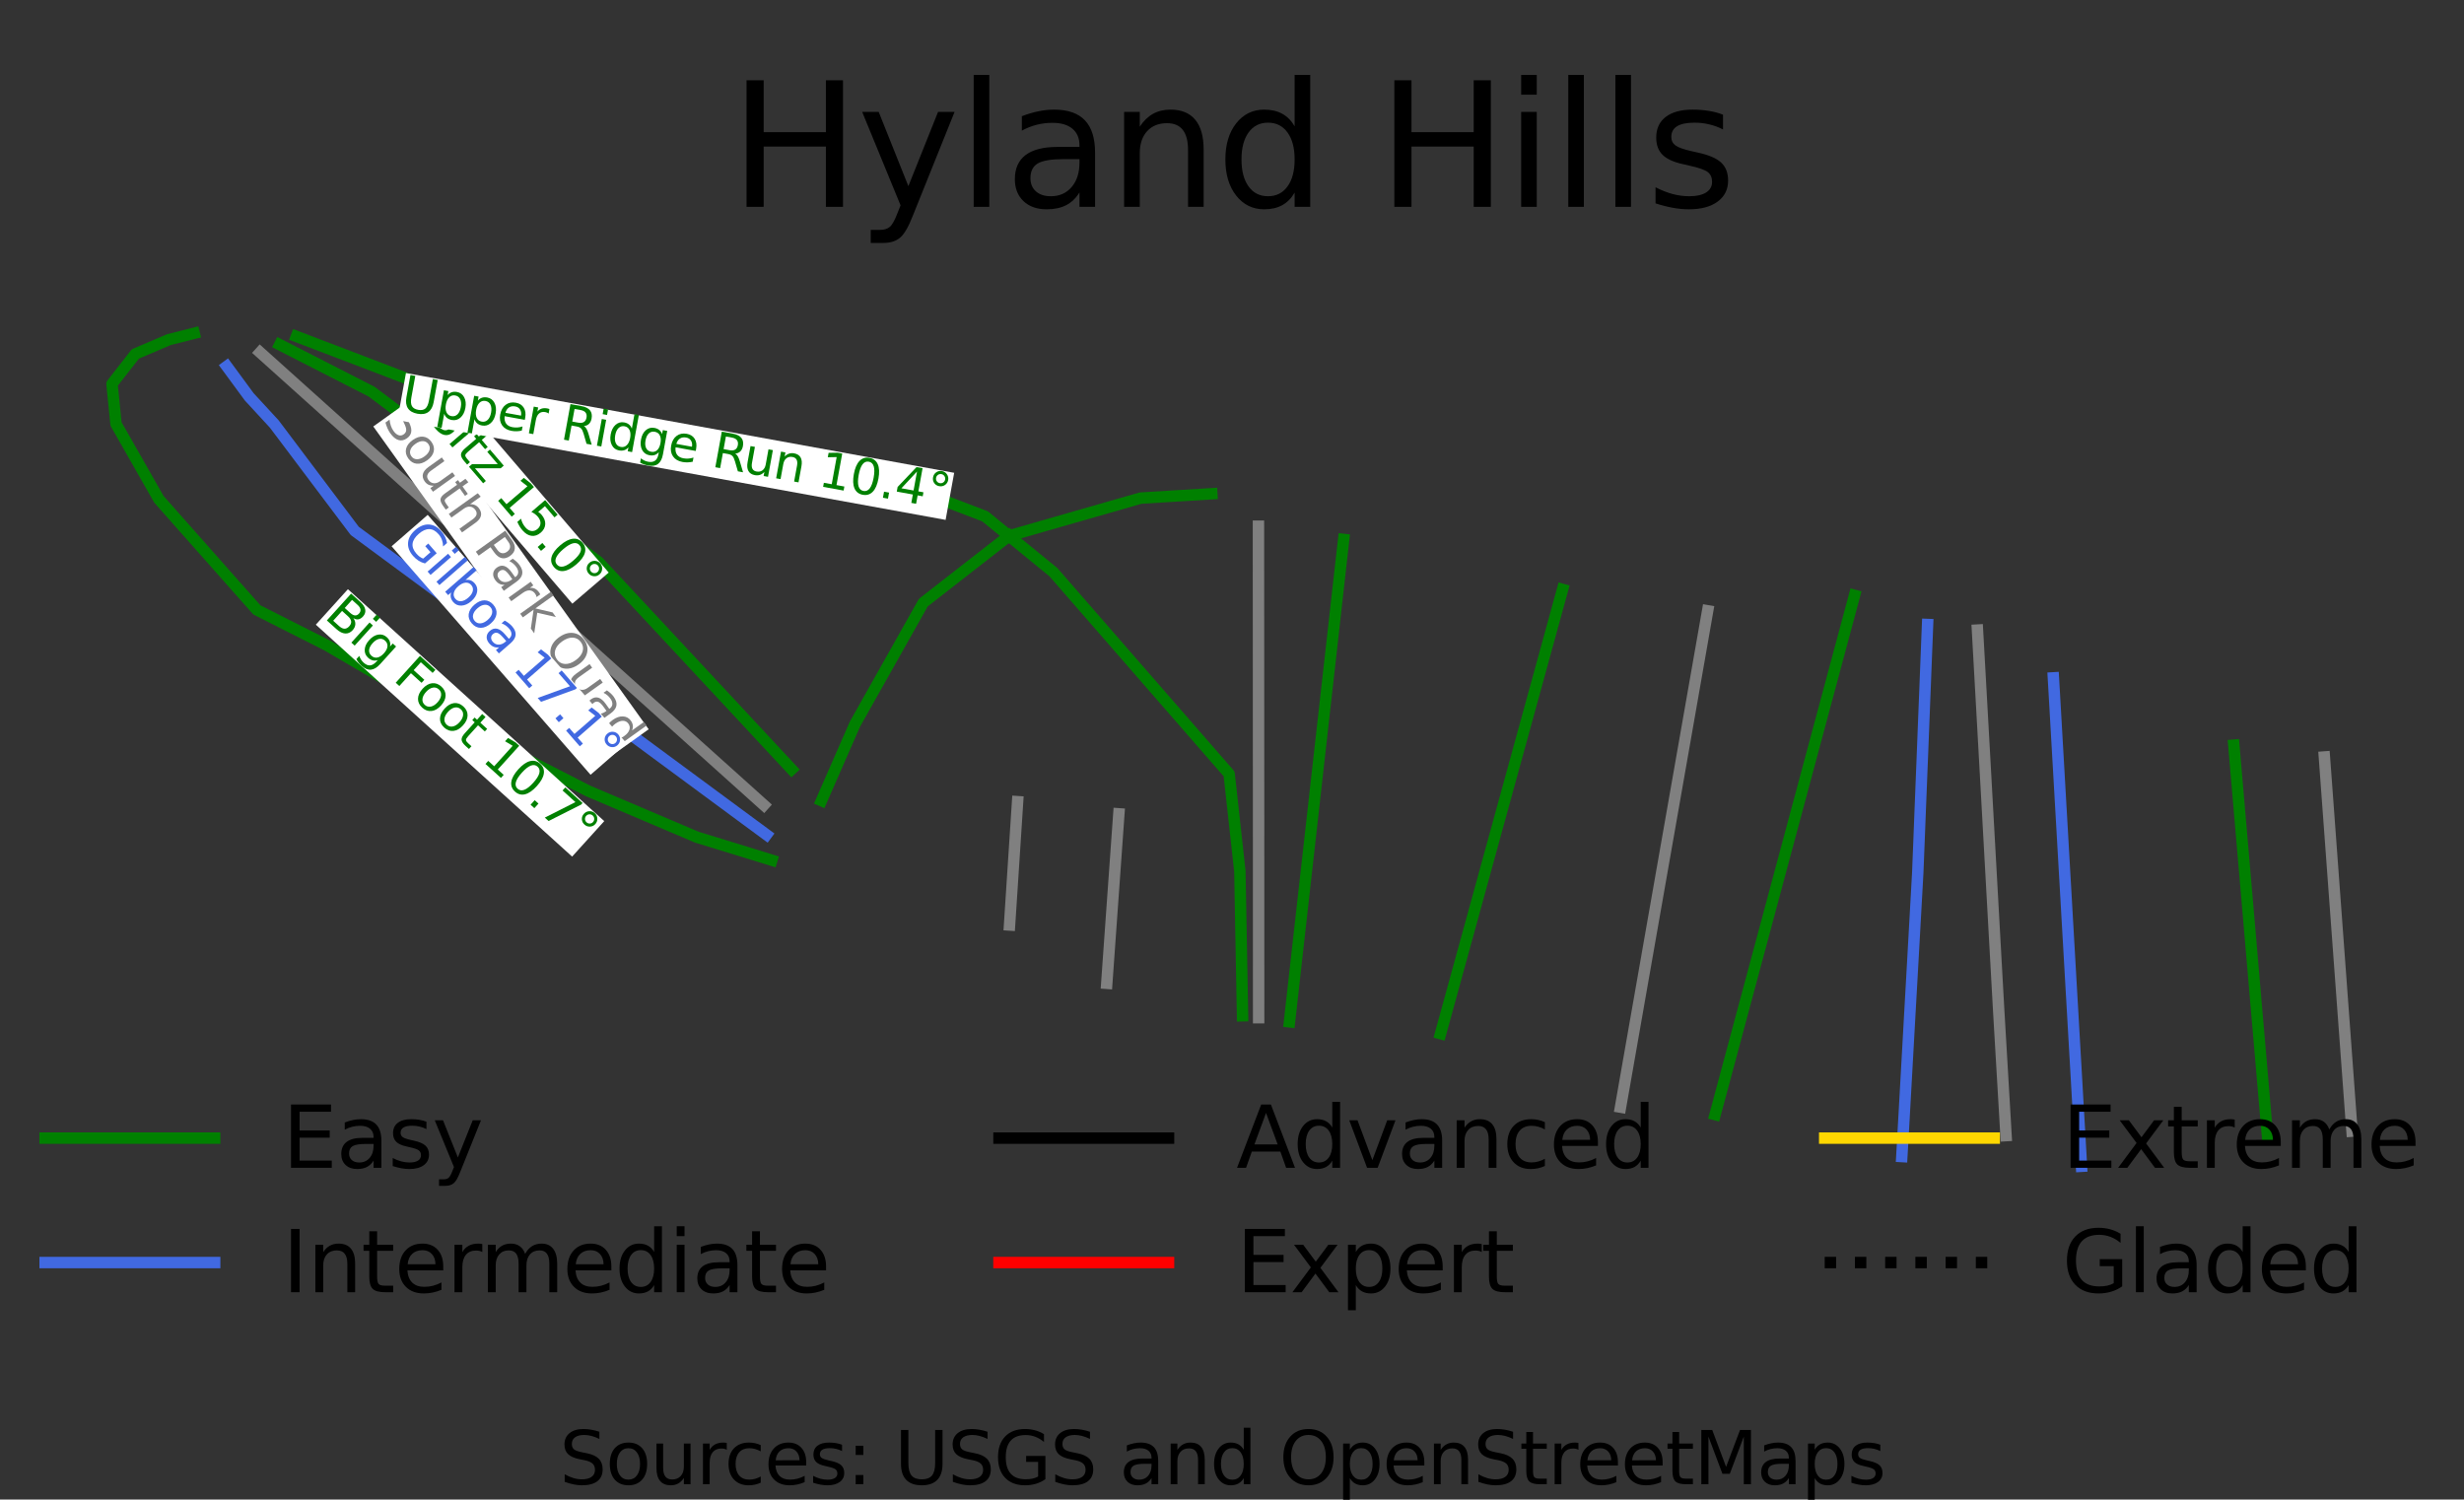 <?xml version="1.0" encoding="utf-8" standalone="no"?>
<!DOCTYPE svg PUBLIC "-//W3C//DTD SVG 1.1//EN"
  "http://www.w3.org/Graphics/SVG/1.1/DTD/svg11.dtd">
<svg xmlns:xlink="http://www.w3.org/1999/xlink" width="101.728pt" height="61.914pt" viewBox="0 0 101.728 61.914" xmlns="http://www.w3.org/2000/svg" version="1.1">
 <rect x="0" y="0" width="101.728" height="61.914" fill="#333333" stroke="none"/>
 <defs>
  <style type="text/css">*{stroke-linejoin: round; stroke-linecap: butt}</style>
 </defs>
 <g id="figure_1">
  <g id="patch_1">
   <path d="M 0 61.914 
L 101.728 61.914 
L 101.728 0 
L 0 0 
L 0 61.914 
z
" style="fill: none"/>
  </g>
  <g id="axes_1">
   <g id="line2d_1">
    <path d="M 8.017 13.76 
" clip-path="url(#pdf3b65074b)" style="fill: none; stroke: #008000; stroke-width: 0.001; stroke-linecap: square"/>
   </g>
   <g id="line2d_2">
    <path d="M 8.017 13.76 
" clip-path="url(#pdf3b65074b)" style="fill: none; stroke: #4169e1; stroke-width: 0.001; stroke-linecap: square"/>
   </g>
   <g id="line2d_3">
    <path d="M 8.017 13.76 
" clip-path="url(#pdf3b65074b)" style="fill: none; stroke: #000000; stroke-width: 0.001; stroke-linecap: square"/>
   </g>
   <g id="line2d_4">
    <path d="M 8.017 13.76 
" clip-path="url(#pdf3b65074b)" style="fill: none; stroke: #ff0000; stroke-width: 0.001; stroke-linecap: square"/>
   </g>
   <g id="line2d_5">
    <path d="M 8.017 13.76 
" clip-path="url(#pdf3b65074b)" style="fill: none; stroke: #ffd700; stroke-width: 0.001; stroke-linecap: square"/>
   </g>
   <g id="line2d_6">
    <path d="M 8.017 13.76 
" clip-path="url(#pdf3b65074b)" style="fill: none; stroke-dasharray: 0.001,0.002; stroke-dashoffset: 0; stroke: #000000; stroke-width: 0.001"/>
   </g>
   <g id="line2d_7">
    <path d="M 82.821 46.888 
L 82.517 41.709 
L 82.321 38.194 
L 82.125 34.679 
L 81.861 29.942 
L 81.641 26.014 
" clip-path="url(#pdf3b65074b)" style="fill: none; stroke: #808080; stroke-width: 0.471; stroke-linecap: square"/>
   </g>
   <g id="line2d_8">
    <path d="M 51.964 42.019 
L 51.963 38.76 
L 51.962 33.689 
L 51.96 30.656 
L 51.959 27.623 
L 51.956 21.727 
" clip-path="url(#pdf3b65074b)" style="fill: none; stroke: #808080; stroke-width: 0.471; stroke-linecap: square"/>
   </g>
   <g id="line2d_9">
    <path d="M 31.535 33.238 
L 28.77 30.754 
L 24.22 26.665 
L 21.096 23.859 
L 17.972 21.052 
L 13.337 16.886 
L 10.739 14.552 
" clip-path="url(#pdf3b65074b)" style="fill: none; stroke: #808080; stroke-width: 0.471; stroke-linecap: square"/>
   </g>
   <g id="line2d_10">
    <path d="M 66.904 45.713 
L 67.803 40.589 
L 68.703 35.465 
L 69.603 30.341 
L 70.502 25.218 
" clip-path="url(#pdf3b65074b)" style="fill: none; stroke: #808080; stroke-width: 0.471; stroke-linecap: square"/>
   </g>
   <g id="line2d_11">
    <path d="M 45.694 40.6 
L 45.943 37.101 
L 46.193 33.601 
" clip-path="url(#pdf3b65074b)" style="fill: none; stroke: #808080; stroke-width: 0.471; stroke-linecap: square"/>
   </g>
   <g id="line2d_12">
    <path d="M 41.68 38.192 
L 42.012 33.099 
" clip-path="url(#pdf3b65074b)" style="fill: none; stroke: #808080; stroke-width: 0.471; stroke-linecap: square"/>
   </g>
   <g id="line2d_13">
    <path d="M 97.104 46.703 
L 96.819 42.841 
L 96.534 38.979 
L 96.249 35.116 
L 95.964 31.254 
" clip-path="url(#pdf3b65074b)" style="fill: none; stroke: #808080; stroke-width: 0.471; stroke-linecap: square"/>
   </g>
   <g id="line2d_14">
    <path d="M 8.017 13.76 
L 6.971 14.023 
L 5.588 14.615 
L 4.624 15.849 
L 4.79 17.506 
L 5.676 19.061 
L 6.561 20.616 
L 7.572 21.758 
L 8.583 22.899 
L 9.593 24.04 
L 10.604 25.181 
L 12.043 25.909 
L 13.483 26.636 
L 14.494 27.226 
L 15.504 27.815 
L 16.515 28.405 
L 17.525 28.994 
L 18.993 29.847 
L 20.46 30.7 
L 21.415 31.189 
L 22.37 31.678 
L 23.325 32.168 
L 24.28 32.657 
L 25.401 33.133 
L 26.522 33.61 
L 27.643 34.087 
L 28.764 34.564 
L 30.315 35.04 
L 31.865 35.517 
" clip-path="url(#pdf3b65074b)" style="fill: none; stroke: #008000; stroke-width: 0.471; stroke-linecap: square"/>
   </g>
   <g id="line2d_15">
    <path d="M 9.364 15.125 
L 10.289 16.384 
L 11.323 17.506 
L 12.154 18.609 
L 12.984 19.713 
L 13.815 20.816 
L 14.646 21.92 
L 15.708 22.704 
L 16.771 23.488 
L 17.833 24.272 
L 18.896 25.056 
L 19.958 25.84 
L 21.02 26.623 
L 22.083 27.407 
L 23.145 28.191 
L 24.207 28.975 
L 25.27 29.759 
L 26.332 30.543 
L 27.394 31.327 
L 28.457 32.111 
L 29.519 32.895 
L 30.581 33.679 
L 31.644 34.463 
" clip-path="url(#pdf3b65074b)" style="fill: none; stroke: #4169e1; stroke-width: 0.471; stroke-linecap: square"/>
   </g>
   <g id="line2d_16">
    <path d="M 11.55 14.232 
L 12.498 14.717 
L 13.445 15.201 
L 14.393 15.686 
L 15.34 16.17 
L 16.512 17.049 
L 17.683 17.928 
L 18.855 18.807 
L 20.026 19.686 
L 21.198 20.565 
L 22.369 21.444 
L 23.54 22.323 
L 24.712 23.202 
L 25.708 24.272 
L 26.705 25.342 
L 27.702 26.412 
L 28.698 27.482 
L 29.695 28.552 
L 30.691 29.622 
L 31.688 30.693 
L 32.684 31.763 
" clip-path="url(#pdf3b65074b)" style="fill: none; stroke: #008000; stroke-width: 0.471; stroke-linecap: square"/>
   </g>
   <g id="line2d_17">
    <path d="M 12.238 13.891 
L 13.23 14.27 
L 14.223 14.648 
L 15.215 15.027 
L 16.207 15.406 
L 17.199 15.785 
L 18.191 16.164 
L 19.183 16.542 
L 20.175 16.921 
L 21.838 17.268 
L 23.501 17.615 
L 25.164 17.961 
L 26.827 18.308 
L 27.9 18.433 
L 28.973 18.559 
L 30.045 18.684 
L 31.118 18.81 
L 32.191 18.935 
L 33.264 19.061 
L 34.337 19.186 
L 35.409 19.312 
L 36.724 19.813 
L 38.039 20.315 
L 39.354 20.817 
L 40.669 21.319 
L 41.656 22.125 
" clip-path="url(#pdf3b65074b)" style="fill: none; stroke: #008000; stroke-width: 0.471; stroke-linecap: square"/>
   </g>
   <g id="line2d_18">
    <path d="M 41.656 22.125 
L 40.772 22.814 
L 39.888 23.502 
L 39.005 24.191 
L 38.121 24.88 
L 37.415 26.134 
L 36.709 27.389 
L 36.003 28.643 
L 35.297 29.898 
L 34.606 31.478 
L 33.914 33.058 
" clip-path="url(#pdf3b65074b)" style="fill: none; stroke: #008000; stroke-width: 0.471; stroke-linecap: square"/>
   </g>
   <g id="line2d_19">
    <path d="M 55.474 22.273 
L 55.334 23.517 
L 55.194 24.762 
L 55.055 26.007 
L 54.915 27.252 
L 54.775 28.497 
L 54.635 29.742 
L 54.495 30.986 
L 54.355 32.231 
L 54.216 33.476 
L 54.076 34.721 
L 53.936 35.966 
L 53.796 37.21 
L 53.656 38.455 
L 53.516 39.7 
L 53.377 40.945 
L 53.237 42.19 
" clip-path="url(#pdf3b65074b)" style="fill: none; stroke: #008000; stroke-width: 0.471; stroke-linecap: square"/>
   </g>
   <g id="line2d_20">
    <path d="M 79.581 25.784 
L 79.53 27.065 
L 79.48 28.346 
L 79.429 29.627 
L 79.379 30.908 
L 79.328 32.189 
L 79.277 33.471 
L 79.227 34.752 
L 79.176 36.033 
L 79.094 37.498 
L 79.012 38.963 
L 78.93 40.427 
L 78.847 41.892 
L 78.765 43.357 
L 78.683 44.822 
L 78.601 46.287 
L 78.518 47.752 
" clip-path="url(#pdf3b65074b)" style="fill: none; stroke: #4169e1; stroke-width: 0.471; stroke-linecap: square"/>
   </g>
   <g id="line2d_21">
    <path d="M 84.776 27.987 
L 84.849 29.247 
L 84.921 30.508 
L 84.994 31.768 
L 85.066 33.029 
L 85.139 34.289 
L 85.211 35.55 
L 85.284 36.81 
L 85.356 38.07 
L 85.429 39.331 
L 85.501 40.591 
L 85.574 41.852 
L 85.646 43.112 
L 85.719 44.373 
L 85.791 45.633 
L 85.864 46.893 
L 85.936 48.154 
" clip-path="url(#pdf3b65074b)" style="fill: none; stroke: #4169e1; stroke-width: 0.471; stroke-linecap: square"/>
   </g>
   <g id="line2d_22">
    <path d="M 41.656 22.125 
L 42.574 22.875 
L 43.493 23.626 
L 44.399 24.667 
L 45.306 25.708 
L 46.213 26.749 
L 47.119 27.79 
L 48.026 28.831 
L 48.933 29.872 
L 49.839 30.913 
L 50.746 31.954 
L 50.857 32.958 
L 50.967 33.961 
L 51.078 34.965 
L 51.189 35.968 
L 51.216 37.461 
L 51.244 38.953 
L 51.272 40.446 
L 51.299 41.938 
" clip-path="url(#pdf3b65074b)" style="fill: none; stroke: #008000; stroke-width: 0.471; stroke-linecap: square"/>
   </g>
   <g id="line2d_23">
    <path d="M 50.031 20.386 
L 48.561 20.476 
L 47.091 20.566 
L 45.732 20.956 
L 44.373 21.345 
L 43.014 21.735 
L 41.656 22.125 
" clip-path="url(#pdf3b65074b)" style="fill: none; stroke: #008000; stroke-width: 0.471; stroke-linecap: square"/>
   </g>
   <g id="line2d_24">
    <path d="M 64.512 24.338 
L 64.197 25.484 
L 63.882 26.63 
L 63.568 27.776 
L 63.253 28.923 
L 62.938 30.069 
L 62.623 31.215 
L 62.308 32.361 
L 61.993 33.508 
L 61.678 34.654 
L 61.363 35.8 
L 61.049 36.947 
L 60.734 38.093 
L 60.419 39.239 
L 60.104 40.385 
L 59.789 41.532 
L 59.474 42.678 
" clip-path="url(#pdf3b65074b)" style="fill: none; stroke: #008000; stroke-width: 0.471; stroke-linecap: square"/>
   </g>
   <g id="line2d_25">
    <path d="M 76.565 24.582 
L 76.205 25.922 
L 75.845 27.262 
L 75.486 28.601 
L 75.126 29.941 
L 74.766 31.281 
L 74.407 32.621 
L 74.047 33.961 
L 73.687 35.301 
L 73.327 36.641 
L 72.968 37.981 
L 72.608 39.321 
L 72.248 40.661 
L 71.888 42.001 
L 71.529 43.341 
L 71.169 44.681 
L 70.809 46.02 
" clip-path="url(#pdf3b65074b)" style="fill: none; stroke: #008000; stroke-width: 0.471; stroke-linecap: square"/>
   </g>
   <g id="line2d_26">
    <path d="M 92.225 30.766 
L 92.312 31.778 
L 92.399 32.79 
L 92.486 33.802 
L 92.573 34.815 
L 92.66 35.827 
L 92.748 36.839 
L 92.835 37.851 
L 92.922 38.863 
L 93.009 39.876 
L 93.096 40.888 
L 93.183 41.9 
L 93.271 42.912 
L 93.358 43.925 
L 93.445 44.937 
L 93.532 45.949 
L 93.619 46.961 
" clip-path="url(#pdf3b65074b)" style="fill: none; stroke: #008000; stroke-width: 0.471; stroke-linecap: square"/>
   </g>
   <g id="text_1">
    <g id="patch_2">
     <path d="M 15.412 17.608 
L 25.174 31.259 
L 26.781 30.11 
L 17.019 16.458 
z
" style="fill: #ffffff"/>
    </g>
    <!-- South Park Quad -->
    <g style="fill: #808080" transform="translate(15.778 17.37)rotate(-305.568)scale(0.02 -0.02)">
     <defs>
      <path id="DejaVuSans-53" d="M 3425 4513 
L 3425 3897 
Q 3066 4069 2747 4153 
Q 2428 4238 2131 4238 
Q 1616 4238 1336 4038 
Q 1056 3838 1056 3469 
Q 1056 3159 1242 3001 
Q 1428 2844 1947 2747 
L 2328 2669 
Q 3034 2534 3370 2195 
Q 3706 1856 3706 1288 
Q 3706 609 3251 259 
Q 2797 -91 1919 -91 
Q 1588 -91 1214 -16 
Q 841 59 441 206 
L 441 856 
Q 825 641 1194 531 
Q 1563 422 1919 422 
Q 2459 422 2753 634 
Q 3047 847 3047 1241 
Q 3047 1584 2836 1778 
Q 2625 1972 2144 2069 
L 1759 2144 
Q 1053 2284 737 2584 
Q 422 2884 422 3419 
Q 422 4038 858 4394 
Q 1294 4750 2059 4750 
Q 2388 4750 2728 4690 
Q 3069 4631 3425 4513 
z
" transform="scale(0.016)"/>
      <path id="DejaVuSans-6f" d="M 1959 3097 
Q 1497 3097 1228 2736 
Q 959 2375 959 1747 
Q 959 1119 1226 758 
Q 1494 397 1959 397 
Q 2419 397 2687 759 
Q 2956 1122 2956 1747 
Q 2956 2369 2687 2733 
Q 2419 3097 1959 3097 
z
M 1959 3584 
Q 2709 3584 3137 3096 
Q 3566 2609 3566 1747 
Q 3566 888 3137 398 
Q 2709 -91 1959 -91 
Q 1206 -91 779 398 
Q 353 888 353 1747 
Q 353 2609 779 3096 
Q 1206 3584 1959 3584 
z
" transform="scale(0.016)"/>
      <path id="DejaVuSans-75" d="M 544 1381 
L 544 3500 
L 1119 3500 
L 1119 1403 
Q 1119 906 1312 657 
Q 1506 409 1894 409 
Q 2359 409 2629 706 
Q 2900 1003 2900 1516 
L 2900 3500 
L 3475 3500 
L 3475 0 
L 2900 0 
L 2900 538 
Q 2691 219 2414 64 
Q 2138 -91 1772 -91 
Q 1169 -91 856 284 
Q 544 659 544 1381 
z
M 1991 3584 
L 1991 3584 
z
" transform="scale(0.016)"/>
      <path id="DejaVuSans-74" d="M 1172 4494 
L 1172 3500 
L 2356 3500 
L 2356 3053 
L 1172 3053 
L 1172 1153 
Q 1172 725 1289 603 
Q 1406 481 1766 481 
L 2356 481 
L 2356 0 
L 1766 0 
Q 1100 0 847 248 
Q 594 497 594 1153 
L 594 3053 
L 172 3053 
L 172 3500 
L 594 3500 
L 594 4494 
L 1172 4494 
z
" transform="scale(0.016)"/>
      <path id="DejaVuSans-68" d="M 3513 2113 
L 3513 0 
L 2938 0 
L 2938 2094 
Q 2938 2591 2744 2837 
Q 2550 3084 2163 3084 
Q 1697 3084 1428 2787 
Q 1159 2491 1159 1978 
L 1159 0 
L 581 0 
L 581 4863 
L 1159 4863 
L 1159 2956 
Q 1366 3272 1645 3428 
Q 1925 3584 2291 3584 
Q 2894 3584 3203 3211 
Q 3513 2838 3513 2113 
z
" transform="scale(0.016)"/>
      <path id="DejaVuSans-20" transform="scale(0.016)"/>
      <path id="DejaVuSans-50" d="M 1259 4147 
L 1259 2394 
L 2053 2394 
Q 2494 2394 2734 2622 
Q 2975 2850 2975 3272 
Q 2975 3691 2734 3919 
Q 2494 4147 2053 4147 
L 1259 4147 
z
M 628 4666 
L 2053 4666 
Q 2838 4666 3239 4311 
Q 3641 3956 3641 3272 
Q 3641 2581 3239 2228 
Q 2838 1875 2053 1875 
L 1259 1875 
L 1259 0 
L 628 0 
L 628 4666 
z
" transform="scale(0.016)"/>
      <path id="DejaVuSans-61" d="M 2194 1759 
Q 1497 1759 1228 1600 
Q 959 1441 959 1056 
Q 959 750 1161 570 
Q 1363 391 1709 391 
Q 2188 391 2477 730 
Q 2766 1069 2766 1631 
L 2766 1759 
L 2194 1759 
z
M 3341 1997 
L 3341 0 
L 2766 0 
L 2766 531 
Q 2569 213 2275 61 
Q 1981 -91 1556 -91 
Q 1019 -91 701 211 
Q 384 513 384 1019 
Q 384 1609 779 1909 
Q 1175 2209 1959 2209 
L 2766 2209 
L 2766 2266 
Q 2766 2663 2505 2880 
Q 2244 3097 1772 3097 
Q 1472 3097 1187 3025 
Q 903 2953 641 2809 
L 641 3341 
Q 956 3463 1253 3523 
Q 1550 3584 1831 3584 
Q 2591 3584 2966 3190 
Q 3341 2797 3341 1997 
z
" transform="scale(0.016)"/>
      <path id="DejaVuSans-72" d="M 2631 2963 
Q 2534 3019 2420 3045 
Q 2306 3072 2169 3072 
Q 1681 3072 1420 2755 
Q 1159 2438 1159 1844 
L 1159 0 
L 581 0 
L 581 3500 
L 1159 3500 
L 1159 2956 
Q 1341 3275 1631 3429 
Q 1922 3584 2338 3584 
Q 2397 3584 2469 3576 
Q 2541 3569 2628 3553 
L 2631 2963 
z
" transform="scale(0.016)"/>
      <path id="DejaVuSans-6b" d="M 581 4863 
L 1159 4863 
L 1159 1991 
L 2875 3500 
L 3609 3500 
L 1753 1863 
L 3688 0 
L 2938 0 
L 1159 1709 
L 1159 0 
L 581 0 
L 581 4863 
z
" transform="scale(0.016)"/>
      <path id="DejaVuSans-51" d="M 2522 4238 
Q 1834 4238 1429 3725 
Q 1025 3213 1025 2328 
Q 1025 1447 1429 934 
Q 1834 422 2522 422 
Q 3209 422 3611 934 
Q 4013 1447 4013 2328 
Q 4013 3213 3611 3725 
Q 3209 4238 2522 4238 
z
M 3406 84 
L 4238 -825 
L 3475 -825 
L 2784 -78 
Q 2681 -84 2626 -87 
Q 2572 -91 2522 -91 
Q 1538 -91 948 567 
Q 359 1225 359 2328 
Q 359 3434 948 4092 
Q 1538 4750 2522 4750 
Q 3503 4750 4090 4092 
Q 4678 3434 4678 2328 
Q 4678 1516 4351 937 
Q 4025 359 3406 84 
z
" transform="scale(0.016)"/>
      <path id="DejaVuSans-64" d="M 2906 2969 
L 2906 4863 
L 3481 4863 
L 3481 0 
L 2906 0 
L 2906 525 
Q 2725 213 2448 61 
Q 2172 -91 1784 -91 
Q 1150 -91 751 415 
Q 353 922 353 1747 
Q 353 2572 751 3078 
Q 1150 3584 1784 3584 
Q 2172 3584 2448 3432 
Q 2725 3281 2906 2969 
z
M 947 1747 
Q 947 1113 1208 752 
Q 1469 391 1925 391 
Q 2381 391 2643 752 
Q 2906 1113 2906 1747 
Q 2906 2381 2643 2742 
Q 2381 3103 1925 3103 
Q 1469 3103 1208 2742 
Q 947 2381 947 1747 
z
" transform="scale(0.016)"/>
     </defs>
     <use xlink:href="#DejaVuSans-53"/>
     <use xlink:href="#DejaVuSans-6f" x="63.477"/>
     <use xlink:href="#DejaVuSans-75" x="124.658"/>
     <use xlink:href="#DejaVuSans-74" x="188.037"/>
     <use xlink:href="#DejaVuSans-68" x="227.246"/>
     <use xlink:href="#DejaVuSans-20" x="290.625"/>
     <use xlink:href="#DejaVuSans-50" x="322.412"/>
     <use xlink:href="#DejaVuSans-61" x="378.215"/>
     <use xlink:href="#DejaVuSans-72" x="439.494"/>
     <use xlink:href="#DejaVuSans-6b" x="480.607"/>
     <use xlink:href="#DejaVuSans-20" x="538.518"/>
     <use xlink:href="#DejaVuSans-51" x="570.305"/>
     <use xlink:href="#DejaVuSans-75" x="649.016"/>
     <use xlink:href="#DejaVuSans-61" x="712.395"/>
     <use xlink:href="#DejaVuSans-64" x="773.674"/>
    </g>
   </g>
   <g id="text_2">
    <g id="patch_3">
     <path d="M 13.039 25.792 
L 23.621 35.367 
L 24.947 33.902 
L 14.364 24.327 
z
" style="fill: #ffffff"/>
    </g>
    <!-- Big Foot 10.7° -->
    <g style="fill: #008000" transform="translate(13.346 25.482)rotate(-317.862)scale(0.02 -0.02)">
     <defs>
      <path id="DejaVuSans-42" d="M 1259 2228 
L 1259 519 
L 2272 519 
Q 2781 519 3026 730 
Q 3272 941 3272 1375 
Q 3272 1813 3026 2020 
Q 2781 2228 2272 2228 
L 1259 2228 
z
M 1259 4147 
L 1259 2741 
L 2194 2741 
Q 2656 2741 2882 2914 
Q 3109 3088 3109 3444 
Q 3109 3797 2882 3972 
Q 2656 4147 2194 4147 
L 1259 4147 
z
M 628 4666 
L 2241 4666 
Q 2963 4666 3353 4366 
Q 3744 4066 3744 3513 
Q 3744 3084 3544 2831 
Q 3344 2578 2956 2516 
Q 3422 2416 3680 2098 
Q 3938 1781 3938 1306 
Q 3938 681 3513 340 
Q 3088 0 2303 0 
L 628 0 
L 628 4666 
z
" transform="scale(0.016)"/>
      <path id="DejaVuSans-69" d="M 603 3500 
L 1178 3500 
L 1178 0 
L 603 0 
L 603 3500 
z
M 603 4863 
L 1178 4863 
L 1178 4134 
L 603 4134 
L 603 4863 
z
" transform="scale(0.016)"/>
      <path id="DejaVuSans-67" d="M 2906 1791 
Q 2906 2416 2648 2759 
Q 2391 3103 1925 3103 
Q 1463 3103 1205 2759 
Q 947 2416 947 1791 
Q 947 1169 1205 825 
Q 1463 481 1925 481 
Q 2391 481 2648 825 
Q 2906 1169 2906 1791 
z
M 3481 434 
Q 3481 -459 3084 -895 
Q 2688 -1331 1869 -1331 
Q 1566 -1331 1297 -1286 
Q 1028 -1241 775 -1147 
L 775 -588 
Q 1028 -725 1275 -790 
Q 1522 -856 1778 -856 
Q 2344 -856 2625 -561 
Q 2906 -266 2906 331 
L 2906 616 
Q 2728 306 2450 153 
Q 2172 0 1784 0 
Q 1141 0 747 490 
Q 353 981 353 1791 
Q 353 2603 747 3093 
Q 1141 3584 1784 3584 
Q 2172 3584 2450 3431 
Q 2728 3278 2906 2969 
L 2906 3500 
L 3481 3500 
L 3481 434 
z
" transform="scale(0.016)"/>
      <path id="DejaVuSans-46" d="M 628 4666 
L 3309 4666 
L 3309 4134 
L 1259 4134 
L 1259 2759 
L 3109 2759 
L 3109 2228 
L 1259 2228 
L 1259 0 
L 628 0 
L 628 4666 
z
" transform="scale(0.016)"/>
      <path id="DejaVuSans-31" d="M 794 531 
L 1825 531 
L 1825 4091 
L 703 3866 
L 703 4441 
L 1819 4666 
L 2450 4666 
L 2450 531 
L 3481 531 
L 3481 0 
L 794 0 
L 794 531 
z
" transform="scale(0.016)"/>
      <path id="DejaVuSans-30" d="M 2034 4250 
Q 1547 4250 1301 3770 
Q 1056 3291 1056 2328 
Q 1056 1369 1301 889 
Q 1547 409 2034 409 
Q 2525 409 2770 889 
Q 3016 1369 3016 2328 
Q 3016 3291 2770 3770 
Q 2525 4250 2034 4250 
z
M 2034 4750 
Q 2819 4750 3233 4129 
Q 3647 3509 3647 2328 
Q 3647 1150 3233 529 
Q 2819 -91 2034 -91 
Q 1250 -91 836 529 
Q 422 1150 422 2328 
Q 422 3509 836 4129 
Q 1250 4750 2034 4750 
z
" transform="scale(0.016)"/>
      <path id="DejaVuSans-2e" d="M 684 794 
L 1344 794 
L 1344 0 
L 684 0 
L 684 794 
z
" transform="scale(0.016)"/>
      <path id="DejaVuSans-37" d="M 525 4666 
L 3525 4666 
L 3525 4397 
L 1831 0 
L 1172 0 
L 2766 4134 
L 525 4134 
L 525 4666 
z
" transform="scale(0.016)"/>
      <path id="DejaVuSans-b0" d="M 1600 4347 
Q 1350 4347 1178 4173 
Q 1006 4000 1006 3750 
Q 1006 3503 1178 3333 
Q 1350 3163 1600 3163 
Q 1850 3163 2022 3333 
Q 2194 3503 2194 3750 
Q 2194 3997 2020 4172 
Q 1847 4347 1600 4347 
z
M 1600 4750 
Q 1800 4750 1984 4673 
Q 2169 4597 2303 4453 
Q 2447 4313 2519 4134 
Q 2591 3956 2591 3750 
Q 2591 3338 2302 3052 
Q 2013 2766 1594 2766 
Q 1172 2766 890 3047 
Q 609 3328 609 3750 
Q 609 4169 896 4459 
Q 1184 4750 1600 4750 
z
" transform="scale(0.016)"/>
     </defs>
     <use xlink:href="#DejaVuSans-42"/>
     <use xlink:href="#DejaVuSans-69" x="68.604"/>
     <use xlink:href="#DejaVuSans-67" x="96.387"/>
     <use xlink:href="#DejaVuSans-20" x="159.863"/>
     <use xlink:href="#DejaVuSans-46" x="191.65"/>
     <use xlink:href="#DejaVuSans-6f" x="245.545"/>
     <use xlink:href="#DejaVuSans-6f" x="306.727"/>
     <use xlink:href="#DejaVuSans-74" x="367.908"/>
     <use xlink:href="#DejaVuSans-20" x="407.117"/>
     <use xlink:href="#DejaVuSans-31" x="438.904"/>
     <use xlink:href="#DejaVuSans-30" x="502.527"/>
     <use xlink:href="#DejaVuSans-2e" x="566.15"/>
     <use xlink:href="#DejaVuSans-37" x="597.938"/>
     <use xlink:href="#DejaVuSans-b0" x="661.561"/>
    </g>
   </g>
   <g id="text_3">
    <g id="patch_4">
     <path d="M 16.168 22.555 
L 24.382 31.989 
L 25.872 30.692 
L 17.658 21.258 
z
" style="fill: #ffffff"/>
    </g>
    <!-- Gilboa 17.1° -->
    <g style="fill: #4169e1" transform="translate(16.51 22.284)rotate(-311.046)scale(0.02 -0.02)">
     <defs>
      <path id="DejaVuSans-47" d="M 3809 666 
L 3809 1919 
L 2778 1919 
L 2778 2438 
L 4434 2438 
L 4434 434 
Q 4069 175 3628 42 
Q 3188 -91 2688 -91 
Q 1594 -91 976 548 
Q 359 1188 359 2328 
Q 359 3472 976 4111 
Q 1594 4750 2688 4750 
Q 3144 4750 3555 4637 
Q 3966 4525 4313 4306 
L 4313 3634 
Q 3963 3931 3569 4081 
Q 3175 4231 2741 4231 
Q 1884 4231 1454 3753 
Q 1025 3275 1025 2328 
Q 1025 1384 1454 906 
Q 1884 428 2741 428 
Q 3075 428 3337 486 
Q 3600 544 3809 666 
z
" transform="scale(0.016)"/>
      <path id="DejaVuSans-6c" d="M 603 4863 
L 1178 4863 
L 1178 0 
L 603 0 
L 603 4863 
z
" transform="scale(0.016)"/>
      <path id="DejaVuSans-62" d="M 3116 1747 
Q 3116 2381 2855 2742 
Q 2594 3103 2138 3103 
Q 1681 3103 1420 2742 
Q 1159 2381 1159 1747 
Q 1159 1113 1420 752 
Q 1681 391 2138 391 
Q 2594 391 2855 752 
Q 3116 1113 3116 1747 
z
M 1159 2969 
Q 1341 3281 1617 3432 
Q 1894 3584 2278 3584 
Q 2916 3584 3314 3078 
Q 3713 2572 3713 1747 
Q 3713 922 3314 415 
Q 2916 -91 2278 -91 
Q 1894 -91 1617 61 
Q 1341 213 1159 525 
L 1159 0 
L 581 0 
L 581 4863 
L 1159 4863 
L 1159 2969 
z
" transform="scale(0.016)"/>
     </defs>
     <use xlink:href="#DejaVuSans-47"/>
     <use xlink:href="#DejaVuSans-69" x="77.49"/>
     <use xlink:href="#DejaVuSans-6c" x="105.273"/>
     <use xlink:href="#DejaVuSans-62" x="133.057"/>
     <use xlink:href="#DejaVuSans-6f" x="196.533"/>
     <use xlink:href="#DejaVuSans-61" x="257.715"/>
     <use xlink:href="#DejaVuSans-20" x="318.994"/>
     <use xlink:href="#DejaVuSans-31" x="350.781"/>
     <use xlink:href="#DejaVuSans-37" x="414.404"/>
     <use xlink:href="#DejaVuSans-2e" x="478.027"/>
     <use xlink:href="#DejaVuSans-31" x="509.814"/>
     <use xlink:href="#DejaVuSans-b0" x="573.438"/>
    </g>
   </g>
   <g id="text_4">
    <g id="patch_5">
     <path d="M 17.264 17.49 
L 23.63 24.925 
L 25.131 23.64 
L 18.765 16.205 
z
" style="fill: #ffffff"/>
    </g>
    <!-- Sitz 15.0° -->
    <g style="fill: #008000" transform="translate(17.608 17.222)rotate(-310.571)scale(0.02 -0.02)">
     <defs>
      <path id="DejaVuSans-7a" d="M 353 3500 
L 3084 3500 
L 3084 2975 
L 922 459 
L 3084 459 
L 3084 0 
L 275 0 
L 275 525 
L 2438 3041 
L 353 3041 
L 353 3500 
z
" transform="scale(0.016)"/>
      <path id="DejaVuSans-35" d="M 691 4666 
L 3169 4666 
L 3169 4134 
L 1269 4134 
L 1269 2991 
Q 1406 3038 1543 3061 
Q 1681 3084 1819 3084 
Q 2600 3084 3056 2656 
Q 3513 2228 3513 1497 
Q 3513 744 3044 326 
Q 2575 -91 1722 -91 
Q 1428 -91 1123 -41 
Q 819 9 494 109 
L 494 744 
Q 775 591 1075 516 
Q 1375 441 1709 441 
Q 2250 441 2565 725 
Q 2881 1009 2881 1497 
Q 2881 1984 2565 2268 
Q 2250 2553 1709 2553 
Q 1456 2553 1204 2497 
Q 953 2441 691 2322 
L 691 4666 
z
" transform="scale(0.016)"/>
     </defs>
     <use xlink:href="#DejaVuSans-53"/>
     <use xlink:href="#DejaVuSans-69" x="63.477"/>
     <use xlink:href="#DejaVuSans-74" x="91.26"/>
     <use xlink:href="#DejaVuSans-7a" x="130.469"/>
     <use xlink:href="#DejaVuSans-20" x="182.959"/>
     <use xlink:href="#DejaVuSans-31" x="214.746"/>
     <use xlink:href="#DejaVuSans-35" x="278.369"/>
     <use xlink:href="#DejaVuSans-2e" x="341.992"/>
     <use xlink:href="#DejaVuSans-30" x="373.779"/>
     <use xlink:href="#DejaVuSans-b0" x="437.402"/>
    </g>
   </g>
   <g id="text_5">
    <g id="patch_6">
     <path d="M 16.406 17.346 
L 39.04 21.465 
L 39.394 19.521 
L 16.76 15.402 
z
" style="fill: #ffffff"/>
    </g>
    <!-- Upper Ridge Run 10.4° -->
    <g style="fill: #008000" transform="translate(16.504 16.92)rotate(-349.686)scale(0.02 -0.02)">
     <defs>
      <path id="DejaVuSans-55" d="M 556 4666 
L 1191 4666 
L 1191 1831 
Q 1191 1081 1462 751 
Q 1734 422 2344 422 
Q 2950 422 3222 751 
Q 3494 1081 3494 1831 
L 3494 4666 
L 4128 4666 
L 4128 1753 
Q 4128 841 3676 375 
Q 3225 -91 2344 -91 
Q 1459 -91 1007 375 
Q 556 841 556 1753 
L 556 4666 
z
" transform="scale(0.016)"/>
      <path id="DejaVuSans-70" d="M 1159 525 
L 1159 -1331 
L 581 -1331 
L 581 3500 
L 1159 3500 
L 1159 2969 
Q 1341 3281 1617 3432 
Q 1894 3584 2278 3584 
Q 2916 3584 3314 3078 
Q 3713 2572 3713 1747 
Q 3713 922 3314 415 
Q 2916 -91 2278 -91 
Q 1894 -91 1617 61 
Q 1341 213 1159 525 
z
M 3116 1747 
Q 3116 2381 2855 2742 
Q 2594 3103 2138 3103 
Q 1681 3103 1420 2742 
Q 1159 2381 1159 1747 
Q 1159 1113 1420 752 
Q 1681 391 2138 391 
Q 2594 391 2855 752 
Q 3116 1113 3116 1747 
z
" transform="scale(0.016)"/>
      <path id="DejaVuSans-65" d="M 3597 1894 
L 3597 1613 
L 953 1613 
Q 991 1019 1311 708 
Q 1631 397 2203 397 
Q 2534 397 2845 478 
Q 3156 559 3463 722 
L 3463 178 
Q 3153 47 2828 -22 
Q 2503 -91 2169 -91 
Q 1331 -91 842 396 
Q 353 884 353 1716 
Q 353 2575 817 3079 
Q 1281 3584 2069 3584 
Q 2775 3584 3186 3129 
Q 3597 2675 3597 1894 
z
M 3022 2063 
Q 3016 2534 2758 2815 
Q 2500 3097 2075 3097 
Q 1594 3097 1305 2825 
Q 1016 2553 972 2059 
L 3022 2063 
z
" transform="scale(0.016)"/>
      <path id="DejaVuSans-52" d="M 2841 2188 
Q 3044 2119 3236 1894 
Q 3428 1669 3622 1275 
L 4263 0 
L 3584 0 
L 2988 1197 
Q 2756 1666 2539 1819 
Q 2322 1972 1947 1972 
L 1259 1972 
L 1259 0 
L 628 0 
L 628 4666 
L 2053 4666 
Q 2853 4666 3247 4331 
Q 3641 3997 3641 3322 
Q 3641 2881 3436 2590 
Q 3231 2300 2841 2188 
z
M 1259 4147 
L 1259 2491 
L 2053 2491 
Q 2509 2491 2742 2702 
Q 2975 2913 2975 3322 
Q 2975 3731 2742 3939 
Q 2509 4147 2053 4147 
L 1259 4147 
z
" transform="scale(0.016)"/>
      <path id="DejaVuSans-6e" d="M 3513 2113 
L 3513 0 
L 2938 0 
L 2938 2094 
Q 2938 2591 2744 2837 
Q 2550 3084 2163 3084 
Q 1697 3084 1428 2787 
Q 1159 2491 1159 1978 
L 1159 0 
L 581 0 
L 581 3500 
L 1159 3500 
L 1159 2956 
Q 1366 3272 1645 3428 
Q 1925 3584 2291 3584 
Q 2894 3584 3203 3211 
Q 3513 2838 3513 2113 
z
" transform="scale(0.016)"/>
      <path id="DejaVuSans-34" d="M 2419 4116 
L 825 1625 
L 2419 1625 
L 2419 4116 
z
M 2253 4666 
L 3047 4666 
L 3047 1625 
L 3713 1625 
L 3713 1100 
L 3047 1100 
L 3047 0 
L 2419 0 
L 2419 1100 
L 313 1100 
L 313 1709 
L 2253 4666 
z
" transform="scale(0.016)"/>
     </defs>
     <use xlink:href="#DejaVuSans-55"/>
     <use xlink:href="#DejaVuSans-70" x="73.193"/>
     <use xlink:href="#DejaVuSans-70" x="136.67"/>
     <use xlink:href="#DejaVuSans-65" x="200.146"/>
     <use xlink:href="#DejaVuSans-72" x="261.67"/>
     <use xlink:href="#DejaVuSans-20" x="302.783"/>
     <use xlink:href="#DejaVuSans-52" x="334.57"/>
     <use xlink:href="#DejaVuSans-69" x="404.053"/>
     <use xlink:href="#DejaVuSans-64" x="431.836"/>
     <use xlink:href="#DejaVuSans-67" x="495.312"/>
     <use xlink:href="#DejaVuSans-65" x="558.789"/>
     <use xlink:href="#DejaVuSans-20" x="620.312"/>
     <use xlink:href="#DejaVuSans-52" x="652.1"/>
     <use xlink:href="#DejaVuSans-75" x="717.082"/>
     <use xlink:href="#DejaVuSans-6e" x="780.461"/>
     <use xlink:href="#DejaVuSans-20" x="843.84"/>
     <use xlink:href="#DejaVuSans-31" x="875.627"/>
     <use xlink:href="#DejaVuSans-30" x="939.25"/>
     <use xlink:href="#DejaVuSans-2e" x="1002.873"/>
     <use xlink:href="#DejaVuSans-34" x="1034.66"/>
     <use xlink:href="#DejaVuSans-b0" x="1098.283"/>
    </g>
   </g>
   <g id="text_6">
    <!-- Hyland Hills -->
    <g transform="translate(30.118 8.54)scale(0.07 -0.07)">
     <defs>
      <path id="DejaVuSans-48" d="M 628 4666 
L 1259 4666 
L 1259 2753 
L 3553 2753 
L 3553 4666 
L 4184 4666 
L 4184 0 
L 3553 0 
L 3553 2222 
L 1259 2222 
L 1259 0 
L 628 0 
L 628 4666 
z
" transform="scale(0.016)"/>
      <path id="DejaVuSans-79" d="M 2059 -325 
Q 1816 -950 1584 -1140 
Q 1353 -1331 966 -1331 
L 506 -1331 
L 506 -850 
L 844 -850 
Q 1081 -850 1212 -737 
Q 1344 -625 1503 -206 
L 1606 56 
L 191 3500 
L 800 3500 
L 1894 763 
L 2988 3500 
L 3597 3500 
L 2059 -325 
z
" transform="scale(0.016)"/>
      <path id="DejaVuSans-73" d="M 2834 3397 
L 2834 2853 
Q 2591 2978 2328 3040 
Q 2066 3103 1784 3103 
Q 1356 3103 1142 2972 
Q 928 2841 928 2578 
Q 928 2378 1081 2264 
Q 1234 2150 1697 2047 
L 1894 2003 
Q 2506 1872 2764 1633 
Q 3022 1394 3022 966 
Q 3022 478 2636 193 
Q 2250 -91 1575 -91 
Q 1294 -91 989 -36 
Q 684 19 347 128 
L 347 722 
Q 666 556 975 473 
Q 1284 391 1588 391 
Q 1994 391 2212 530 
Q 2431 669 2431 922 
Q 2431 1156 2273 1281 
Q 2116 1406 1581 1522 
L 1381 1569 
Q 847 1681 609 1914 
Q 372 2147 372 2553 
Q 372 3047 722 3315 
Q 1072 3584 1716 3584 
Q 2034 3584 2315 3537 
Q 2597 3491 2834 3397 
z
" transform="scale(0.016)"/>
     </defs>
     <use xlink:href="#DejaVuSans-48"/>
     <use xlink:href="#DejaVuSans-79" x="75.195"/>
     <use xlink:href="#DejaVuSans-6c" x="134.375"/>
     <use xlink:href="#DejaVuSans-61" x="162.158"/>
     <use xlink:href="#DejaVuSans-6e" x="223.438"/>
     <use xlink:href="#DejaVuSans-64" x="286.816"/>
     <use xlink:href="#DejaVuSans-20" x="350.293"/>
     <use xlink:href="#DejaVuSans-48" x="382.08"/>
     <use xlink:href="#DejaVuSans-69" x="457.275"/>
     <use xlink:href="#DejaVuSans-6c" x="485.059"/>
     <use xlink:href="#DejaVuSans-6c" x="512.842"/>
     <use xlink:href="#DejaVuSans-73" x="540.625"/>
    </g>
   </g>
   <g id="legend_1">
    <g id="line2d_27">
     <path d="M 1.863 46.991 
L 5.363 46.991 
L 8.863 46.991 
" style="fill: none; stroke: #008000; stroke-width: 0.471; stroke-linecap: square"/>
    </g>
    <g id="text_7">
     <!-- Easy -->
     <g transform="translate(11.663 48.216)scale(0.035 -0.035)">
      <defs>
       <path id="DejaVuSans-45" d="M 628 4666 
L 3578 4666 
L 3578 4134 
L 1259 4134 
L 1259 2753 
L 3481 2753 
L 3481 2222 
L 1259 2222 
L 1259 531 
L 3634 531 
L 3634 0 
L 628 0 
L 628 4666 
z
" transform="scale(0.016)"/>
      </defs>
      <use xlink:href="#DejaVuSans-45"/>
      <use xlink:href="#DejaVuSans-61" x="63.184"/>
      <use xlink:href="#DejaVuSans-73" x="124.463"/>
      <use xlink:href="#DejaVuSans-79" x="176.562"/>
     </g>
    </g>
    <g id="line2d_28">
     <path d="M 1.863 52.128 
L 5.363 52.128 
L 8.863 52.128 
" style="fill: none; stroke: #4169e1; stroke-width: 0.471; stroke-linecap: square"/>
    </g>
    <g id="text_8">
     <!-- Intermediate -->
     <g transform="translate(11.663 53.353)scale(0.035 -0.035)">
      <defs>
       <path id="DejaVuSans-49" d="M 628 4666 
L 1259 4666 
L 1259 0 
L 628 0 
L 628 4666 
z
" transform="scale(0.016)"/>
       <path id="DejaVuSans-6d" d="M 3328 2828 
Q 3544 3216 3844 3400 
Q 4144 3584 4550 3584 
Q 5097 3584 5394 3201 
Q 5691 2819 5691 2113 
L 5691 0 
L 5113 0 
L 5113 2094 
Q 5113 2597 4934 2840 
Q 4756 3084 4391 3084 
Q 3944 3084 3684 2787 
Q 3425 2491 3425 1978 
L 3425 0 
L 2847 0 
L 2847 2094 
Q 2847 2600 2669 2842 
Q 2491 3084 2119 3084 
Q 1678 3084 1418 2786 
Q 1159 2488 1159 1978 
L 1159 0 
L 581 0 
L 581 3500 
L 1159 3500 
L 1159 2956 
Q 1356 3278 1631 3431 
Q 1906 3584 2284 3584 
Q 2666 3584 2933 3390 
Q 3200 3197 3328 2828 
z
" transform="scale(0.016)"/>
      </defs>
      <use xlink:href="#DejaVuSans-49"/>
      <use xlink:href="#DejaVuSans-6e" x="29.492"/>
      <use xlink:href="#DejaVuSans-74" x="92.871"/>
      <use xlink:href="#DejaVuSans-65" x="132.08"/>
      <use xlink:href="#DejaVuSans-72" x="193.604"/>
      <use xlink:href="#DejaVuSans-6d" x="232.967"/>
      <use xlink:href="#DejaVuSans-65" x="330.379"/>
      <use xlink:href="#DejaVuSans-64" x="391.902"/>
      <use xlink:href="#DejaVuSans-69" x="455.379"/>
      <use xlink:href="#DejaVuSans-61" x="483.162"/>
      <use xlink:href="#DejaVuSans-74" x="544.441"/>
      <use xlink:href="#DejaVuSans-65" x="583.65"/>
     </g>
    </g>
    <g id="line2d_29">
     <path d="M 41.244 46.991 
L 44.744 46.991 
L 48.244 46.991 
" style="fill: none; stroke: #000000; stroke-width: 0.471; stroke-linecap: square"/>
    </g>
    <g id="text_9">
     <!-- Advanced -->
     <g transform="translate(51.044 48.216)scale(0.035 -0.035)">
      <defs>
       <path id="DejaVuSans-41" d="M 2188 4044 
L 1331 1722 
L 3047 1722 
L 2188 4044 
z
M 1831 4666 
L 2547 4666 
L 4325 0 
L 3669 0 
L 3244 1197 
L 1141 1197 
L 716 0 
L 50 0 
L 1831 4666 
z
" transform="scale(0.016)"/>
       <path id="DejaVuSans-76" d="M 191 3500 
L 800 3500 
L 1894 563 
L 2988 3500 
L 3597 3500 
L 2284 0 
L 1503 0 
L 191 3500 
z
" transform="scale(0.016)"/>
       <path id="DejaVuSans-63" d="M 3122 3366 
L 3122 2828 
Q 2878 2963 2633 3030 
Q 2388 3097 2138 3097 
Q 1578 3097 1268 2742 
Q 959 2388 959 1747 
Q 959 1106 1268 751 
Q 1578 397 2138 397 
Q 2388 397 2633 464 
Q 2878 531 3122 666 
L 3122 134 
Q 2881 22 2623 -34 
Q 2366 -91 2075 -91 
Q 1284 -91 818 406 
Q 353 903 353 1747 
Q 353 2603 823 3093 
Q 1294 3584 2113 3584 
Q 2378 3584 2631 3529 
Q 2884 3475 3122 3366 
z
" transform="scale(0.016)"/>
      </defs>
      <use xlink:href="#DejaVuSans-41"/>
      <use xlink:href="#DejaVuSans-64" x="66.658"/>
      <use xlink:href="#DejaVuSans-76" x="130.135"/>
      <use xlink:href="#DejaVuSans-61" x="189.314"/>
      <use xlink:href="#DejaVuSans-6e" x="250.594"/>
      <use xlink:href="#DejaVuSans-63" x="313.973"/>
      <use xlink:href="#DejaVuSans-65" x="368.953"/>
      <use xlink:href="#DejaVuSans-64" x="430.477"/>
     </g>
    </g>
    <g id="line2d_30">
     <path d="M 41.244 52.128 
L 44.744 52.128 
L 48.244 52.128 
" style="fill: none; stroke: #ff0000; stroke-width: 0.471; stroke-linecap: square"/>
    </g>
    <g id="text_10">
     <!-- Expert -->
     <g transform="translate(51.044 53.353)scale(0.035 -0.035)">
      <defs>
       <path id="DejaVuSans-78" d="M 3513 3500 
L 2247 1797 
L 3578 0 
L 2900 0 
L 1881 1375 
L 863 0 
L 184 0 
L 1544 1831 
L 300 3500 
L 978 3500 
L 1906 2253 
L 2834 3500 
L 3513 3500 
z
" transform="scale(0.016)"/>
      </defs>
      <use xlink:href="#DejaVuSans-45"/>
      <use xlink:href="#DejaVuSans-78" x="63.184"/>
      <use xlink:href="#DejaVuSans-70" x="122.363"/>
      <use xlink:href="#DejaVuSans-65" x="185.84"/>
      <use xlink:href="#DejaVuSans-72" x="247.363"/>
      <use xlink:href="#DejaVuSans-74" x="288.477"/>
     </g>
    </g>
    <g id="line2d_31">
     <path d="M 75.334 46.991 
L 78.834 46.991 
L 82.334 46.991 
" style="fill: none; stroke: #ffd700; stroke-width: 0.471; stroke-linecap: square"/>
    </g>
    <g id="text_11">
     <!-- Extreme -->
     <g transform="translate(85.134 48.216)scale(0.035 -0.035)">
      <use xlink:href="#DejaVuSans-45"/>
      <use xlink:href="#DejaVuSans-78" x="63.184"/>
      <use xlink:href="#DejaVuSans-74" x="122.363"/>
      <use xlink:href="#DejaVuSans-72" x="161.572"/>
      <use xlink:href="#DejaVuSans-65" x="200.436"/>
      <use xlink:href="#DejaVuSans-6d" x="261.959"/>
      <use xlink:href="#DejaVuSans-65" x="359.371"/>
     </g>
    </g>
    <g id="line2d_32">
     <path d="M 75.334 52.128 
L 78.834 52.128 
L 82.334 52.128 
" style="fill: none; stroke-dasharray: 0.471,0.777; stroke-dashoffset: 0; stroke: #000000; stroke-width: 0.471"/>
    </g>
    <g id="text_12">
     <!-- Gladed -->
     <g transform="translate(85.134 53.353)scale(0.035 -0.035)">
      <use xlink:href="#DejaVuSans-47"/>
      <use xlink:href="#DejaVuSans-6c" x="77.49"/>
      <use xlink:href="#DejaVuSans-61" x="105.273"/>
      <use xlink:href="#DejaVuSans-64" x="166.553"/>
      <use xlink:href="#DejaVuSans-65" x="230.029"/>
      <use xlink:href="#DejaVuSans-64" x="291.553"/>
     </g>
    </g>
   </g>
  </g>
  <g id="text_13">
   <!-- Sources: USGS and OpenStreetMaps -->
   <g transform="translate(23.102 61.281)scale(0.03 -0.03)">
    <defs>
     <path id="DejaVuSans-3a" d="M 750 794 
L 1409 794 
L 1409 0 
L 750 0 
L 750 794 
z
M 750 3309 
L 1409 3309 
L 1409 2516 
L 750 2516 
L 750 3309 
z
" transform="scale(0.016)"/>
     <path id="DejaVuSans-4f" d="M 2522 4238 
Q 1834 4238 1429 3725 
Q 1025 3213 1025 2328 
Q 1025 1447 1429 934 
Q 1834 422 2522 422 
Q 3209 422 3611 934 
Q 4013 1447 4013 2328 
Q 4013 3213 3611 3725 
Q 3209 4238 2522 4238 
z
M 2522 4750 
Q 3503 4750 4090 4092 
Q 4678 3434 4678 2328 
Q 4678 1225 4090 567 
Q 3503 -91 2522 -91 
Q 1538 -91 948 565 
Q 359 1222 359 2328 
Q 359 3434 948 4092 
Q 1538 4750 2522 4750 
z
" transform="scale(0.016)"/>
     <path id="DejaVuSans-4d" d="M 628 4666 
L 1569 4666 
L 2759 1491 
L 3956 4666 
L 4897 4666 
L 4897 0 
L 4281 0 
L 4281 4097 
L 3078 897 
L 2444 897 
L 1241 4097 
L 1241 0 
L 628 0 
L 628 4666 
z
" transform="scale(0.016)"/>
    </defs>
    <use xlink:href="#DejaVuSans-53"/>
    <use xlink:href="#DejaVuSans-6f" x="63.477"/>
    <use xlink:href="#DejaVuSans-75" x="124.658"/>
    <use xlink:href="#DejaVuSans-72" x="188.037"/>
    <use xlink:href="#DejaVuSans-63" x="226.9"/>
    <use xlink:href="#DejaVuSans-65" x="281.881"/>
    <use xlink:href="#DejaVuSans-73" x="343.404"/>
    <use xlink:href="#DejaVuSans-3a" x="395.504"/>
    <use xlink:href="#DejaVuSans-20" x="429.195"/>
    <use xlink:href="#DejaVuSans-55" x="460.982"/>
    <use xlink:href="#DejaVuSans-53" x="534.176"/>
    <use xlink:href="#DejaVuSans-47" x="597.652"/>
    <use xlink:href="#DejaVuSans-53" x="675.143"/>
    <use xlink:href="#DejaVuSans-20" x="738.619"/>
    <use xlink:href="#DejaVuSans-61" x="770.406"/>
    <use xlink:href="#DejaVuSans-6e" x="831.686"/>
    <use xlink:href="#DejaVuSans-64" x="895.064"/>
    <use xlink:href="#DejaVuSans-20" x="958.541"/>
    <use xlink:href="#DejaVuSans-4f" x="990.328"/>
    <use xlink:href="#DejaVuSans-70" x="1069.039"/>
    <use xlink:href="#DejaVuSans-65" x="1132.516"/>
    <use xlink:href="#DejaVuSans-6e" x="1194.039"/>
    <use xlink:href="#DejaVuSans-53" x="1257.418"/>
    <use xlink:href="#DejaVuSans-74" x="1320.895"/>
    <use xlink:href="#DejaVuSans-72" x="1360.104"/>
    <use xlink:href="#DejaVuSans-65" x="1398.967"/>
    <use xlink:href="#DejaVuSans-65" x="1460.49"/>
    <use xlink:href="#DejaVuSans-74" x="1522.014"/>
    <use xlink:href="#DejaVuSans-4d" x="1561.223"/>
    <use xlink:href="#DejaVuSans-61" x="1647.502"/>
    <use xlink:href="#DejaVuSans-70" x="1708.781"/>
    <use xlink:href="#DejaVuSans-73" x="1772.258"/>
   </g>
  </g>
 </g>
 <defs>
  <clipPath id="pdf3b65074b">
   <rect x="0" y="12.04" width="101.728" height="37.833"/>
  </clipPath>
 </defs>
</svg>
